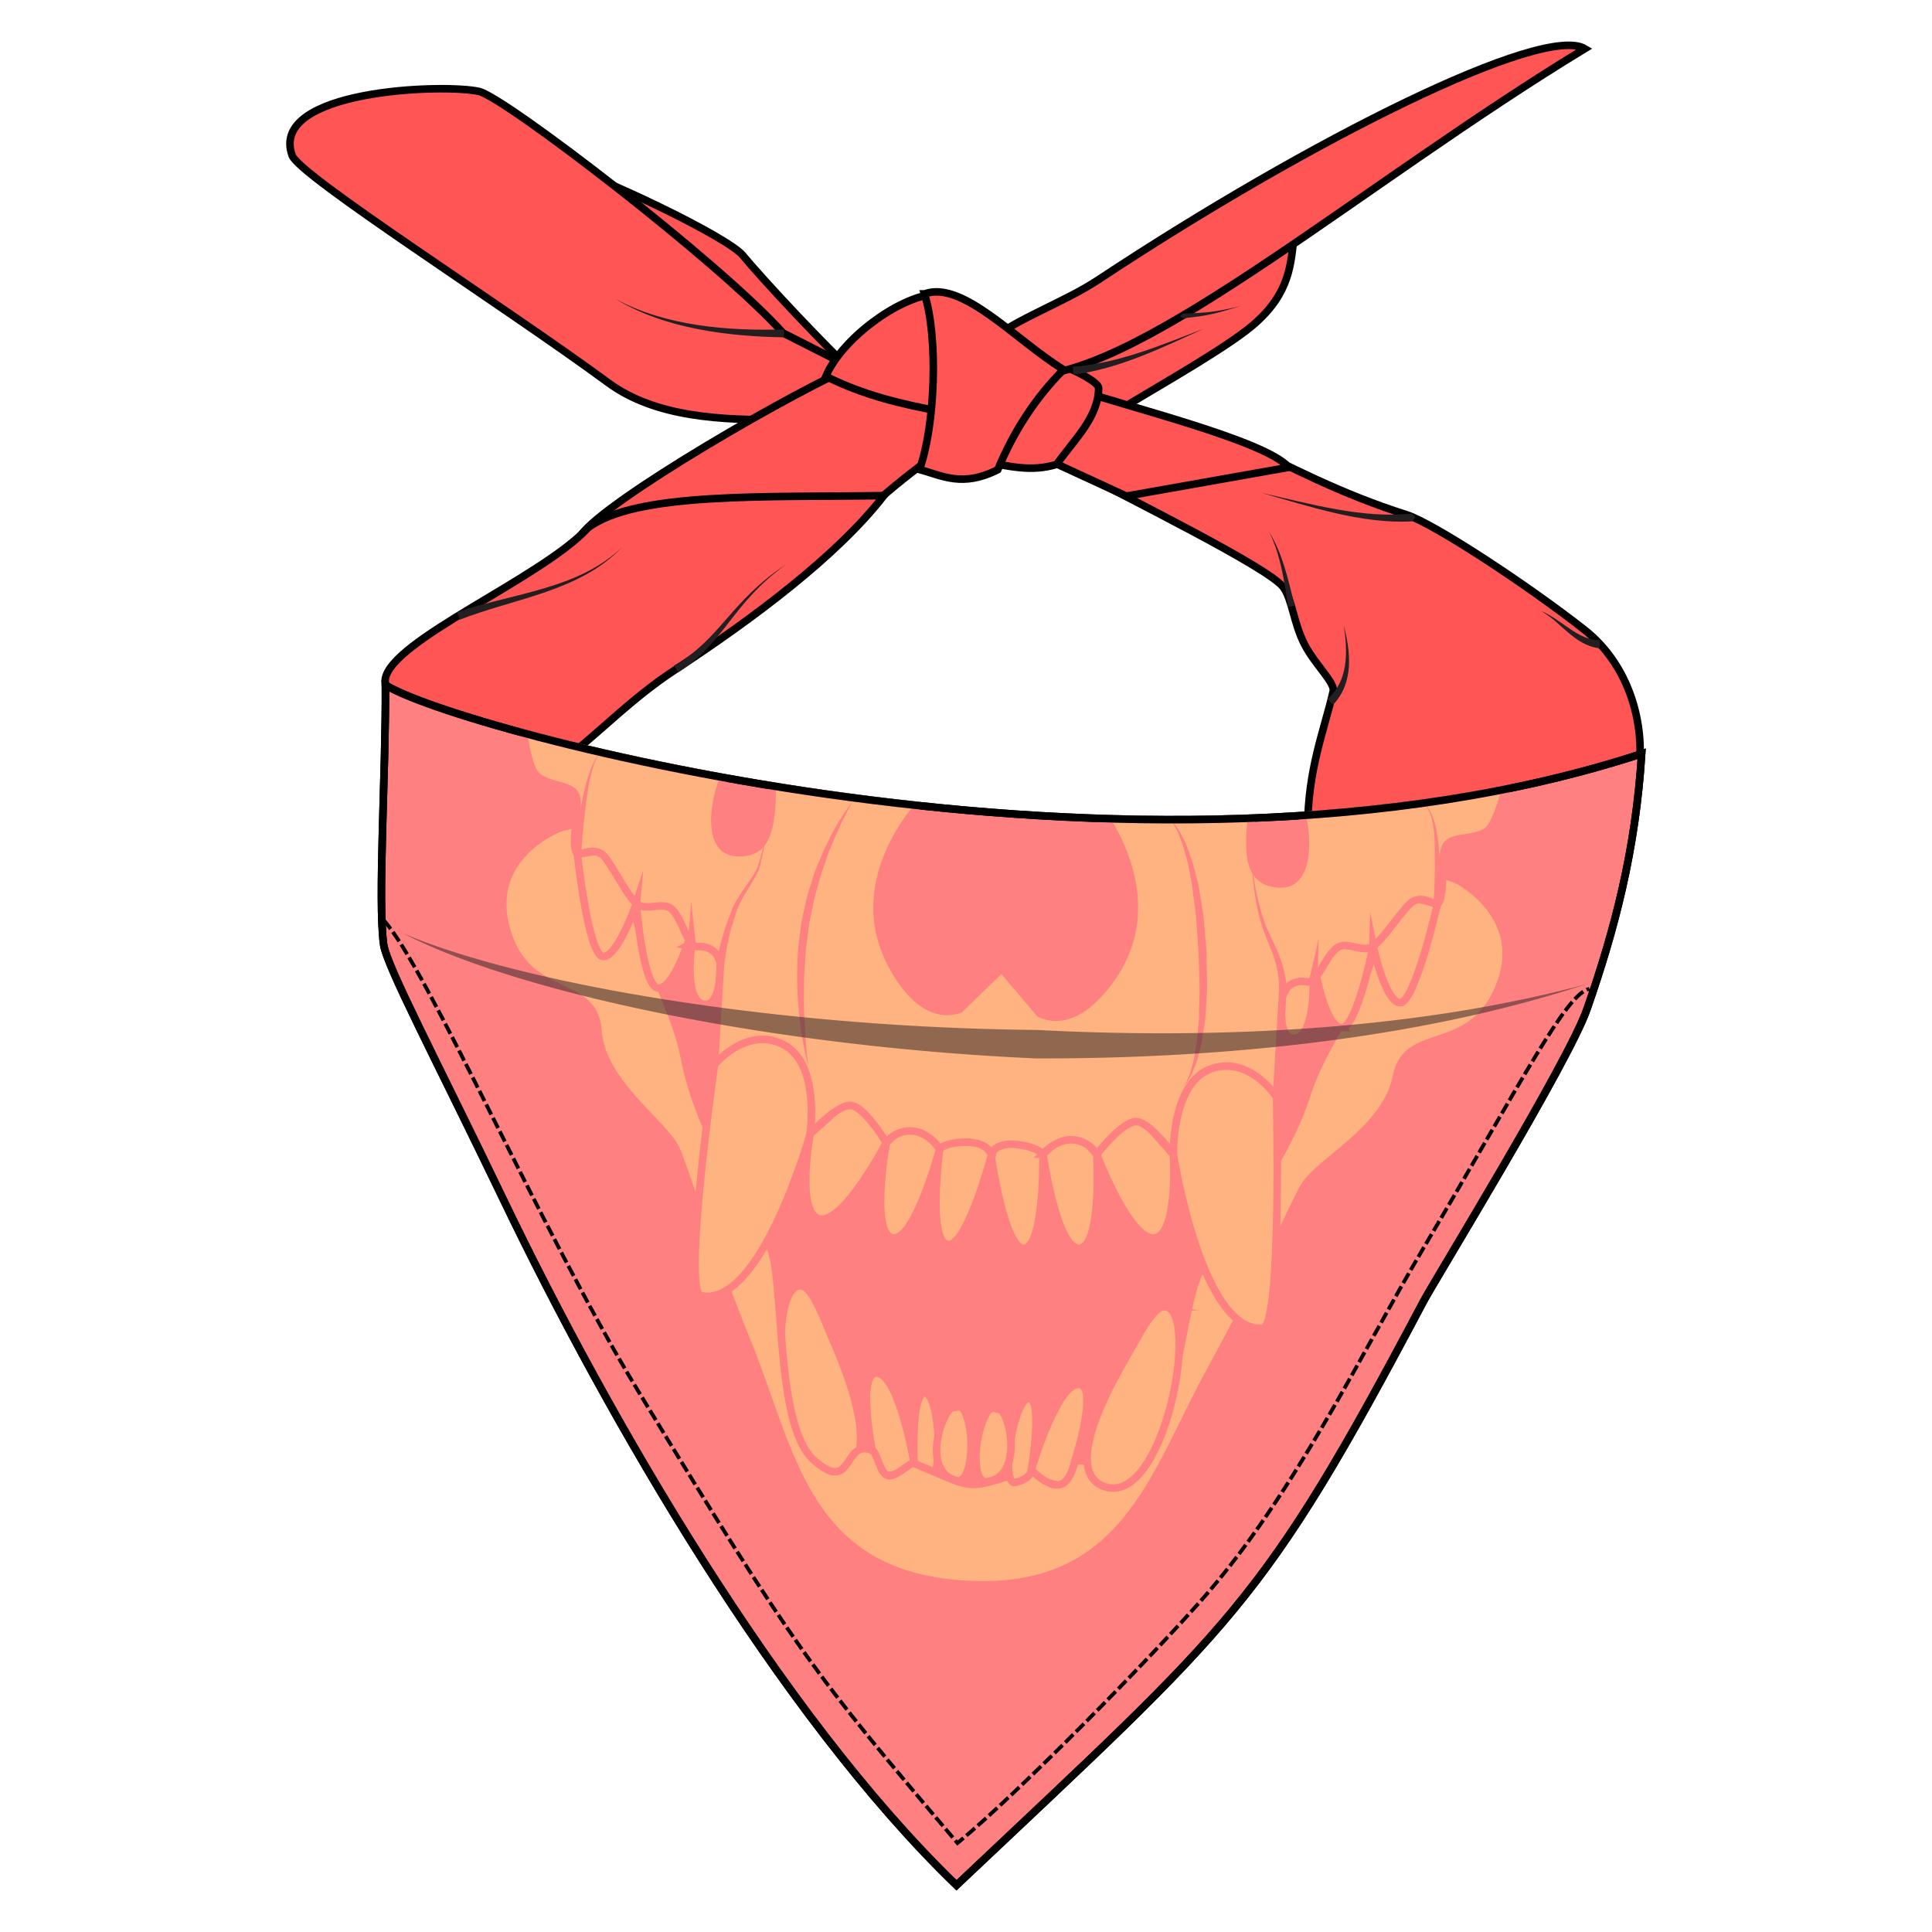 <svg xmlns="http://www.w3.org/2000/svg" viewBox="0 0 256 256">
    <g>
        <path fill="#f55" stroke="#000" d="M171.38 32.068c-.4 3.443-.689 7.476-6.249 11.733-4.543 3.478-13.665 8.502-20.499 12.753l-13.372-9.041c13.225-5.545 25.928-12.483 40.12-15.445zM72.165 21.084c7.467 2.215 24.287 10.34 26.264 12.757 2.052 2.508 11.233 12.6 18.515 19.134-17.908-7.276-30.021-21.07-44.78-31.89z"/>
        <path fill="#f55" stroke="#000" d="M103.947 55.613c-8.175.076-17.04-.248-23.357-4.898C66.743 40.521 39.672 23.298 38.708 20.6c-3.123-8.747 20.16-9.527 24.764-8.486 3.387.767 31.785 22.539 40.286 32.01l12.622 6.404z"/>
        <path fill="#f55" stroke="#000" d="M114.496 47.89c-9.077 3.755-34.315 18.474-37.485 22.98l35.977-1.437c4.388-4.403 10.596-9.221 16.048-12.56-3.751-8.228-9.254-8.094-14.54-8.983zM173.265 109.67c.072-7.878 2.134-12.66 3.39-18.081.261-1.128-2.426-3.537-3.808-6.223-1.435-2.786-1.597-5.86-2.785-7.528-1.823-2.56-20.003-11.495-29.672-16.644l23.277-2.933c7.11 3.566 14.096 7.207 22.67 9.927 3.692 1.17 16.437 9.597 23.66 15.3 5.97 4.719 7.955 12.514 7.17 18.604z"/>
        <path fill="#f55" stroke="#000" d="M170.77 61.921c-3.108-3.572-21.498-8.02-29.15-10.641l-2.073 9.983 9.7 4.473zM51.04 90.048c.035 8.915 12.325 10.772 24.275 10.205 4.686-3.772 8.657-7.899 14.128-11.49 10.328-6.78 21.502-15.117 27.676-23.092-15.437.245-32.906-.526-39.221 4.28-6.073 6.629-26.24 14.93-26.859 20.097z"/>
        <path fill="#ff8080" stroke="#000" d="M51.073 90.749c.062 11.866-1.034 28.466-.245 34.366.383 2.871 6.973 15.318 15.874 33.838 13.905 28.933 36.448 68.067 60.037 90.855 36.773-34.76 40.4-36.746 61.855-77.32 1.541-2.919 19.194-31.635 21.683-38.752 3.71-10.619 6.448-21.116 7.254-33.859-66.683 21.794-157.742-3.371-166.458-9.128z"/>
        <path fill="#f55" stroke="#000" d="M138.796 47.89c1.173.003 6.906 2.515 6.78 3.579-.055 3.889-3.296 6.835-5.562 10.067-3.42 1.038-6.32.208-9.318-.274z"/>
        <path fill="#f55" stroke="#000" d="M130.652 45.464c4.106-3.317 10.208-5.298 14.92-8.416 28.187-18.65 58.924-33.882 64.426-30.597-29.336 17.824-58.196 42.855-73.276 43.322zM123.71 38.985c-4.716.438-12.179 5.91-14.28 10.882 4.944 2.469 9.842 3.665 15.811 4.768z"/>
        <path fill="#f55" stroke="#000" d="M122.5 38.943c1.847 5.836 1.414 17.497-.659 23.262 3.036.854 5.728 2.391 10.37.032 2.145-5.181 5.059-9.59 8.712-13.262-6.306-3.852-13.376-11.877-18.422-10.032z"/>
        <path fill="#231f20" d="M89.871 89.088c3.138-2.002 4.917-4.32 6.793-6.733 1.88-2.413 3.912-5.004 7.566-7.624-3.766 2.483-5.939 4.965-7.972 7.288-2.033 2.327-3.857 4.407-6.933 6.166zm86.776 4.29c1.428-1.514 1.984-3.304 2.089-5.1.105-1.79-.238-3.646-.667-5.355.262 1.762.413 3.594.142 5.299-.272 1.702-.956 3.214-2.3 4.401zm-5.524-13.02l.422-.103c-.811-3.335-1.58-6.848-3.365-9.762 1.513 3.022 1.99 6.56 2.512 9.932zm16.434-11.844c-.17-.156-.338-.316-.503-.477-6.5.732-13.514-1.307-19.91-2.724 6.2 1.727 13.3 4.166 19.999 3.767.142-.187.28-.375.414-.566zm24.45 16.332c-1.434.001-2.662-.633-3.946-1.493-1.267-.85-2.499-1.85-3.904-2.407 1.315.71 2.413 1.829 3.586 2.827 1.161.988 2.476 1.933 4.2 2.126zm-108.118-41.2c-7.346.217-15.61-.39-22.357-4.044 6.616 3.984 14.898 4.966 22.362 5.098zm38.347 5.992c6.133-.778 11.809-3.612 17.28-6.08-5.69 2.178-11.366 4.616-17.384 5.03zm14.115-7.744c.145.094.286.187.424.28 3.34-.34 4.247-.6 7.637-1.63-3.45.833-4.365.883-7.68 1.016l-.381.334zM60.739 81.62l.18.495c7.368-2.875 15.88-3.73 21.5-9.6-5.815 5.568-14.247 6.018-21.86 8.609z"/>
        <path fill="none" stroke="#000" stroke-dasharray="1.5,.5" stroke-width=".5" d="M50.828 121.914c5.921 6.572 20.698 40.97 33.85 62.605 20.826 34.256 23.18 37.283 42.194 59.695 8.055-6.61 25.39-24.327 32.493-32.38 11.989-13.592 21.143-32.74 29.14-46.27 13.246-22.415 18.988-33.902 22.088-34.53"/>
        <g>
            <path fill="#ffb380" stroke="#ff8080" stroke-miterlimit="10" d="M105.893 170.378c1.696-.196 2.964 3.664 4.753 7.81 2.984 6.911 5.582 15.812.554 16.825-8.042 1.621-9.829-24.108-5.307-24.635zM116.307 181.957c2.88.432 4.825 11.956 4.825 11.956s-1.66 1.588-3.512 1.602c-1.85.015-2.049-3.322-2.049-3.322s-2.145-10.67.736-10.236z"/>
            <path fill="#ffb380" stroke="#ff8080" stroke-miterlimit="10" d="M122.61 184.573c-1.952-.246-1.478 9.339-1.478 9.339s-.183 1.155 1.886 1.923c2.068.77 1.542-11.015-.409-11.262z"/>
            <path fill="#ffb380" stroke="#ff8080" stroke-miterlimit="10" d="M126.34 186.51c-1.308-.21-4.544 8.597.487 9.682 1.889.407 2.487-5.908 1.062-9.064-.532-1.175-1.193-.56-1.549-.618z"/>
            <path fill="#ffb380" stroke="#ff8080" stroke-linejoin="round" stroke-miterlimit="10" d="M136.664 194.74c.59-.167 2.158 2.18 3.3 2.004 1.068-.167 1.706-2.849 2.423-3.061 4.044-1.19 1.75 6.202 7.534 2.185 5.784-4.018 6.652-23.791 9.148-27.462 3.569-5.249 11.123-13.916 14.138-23.468 3.016-9.552 13.092-18.733 7.601-27.157-5.49-8.424 12.394-1.127 12.394-1.127s9.289 4.787 5.45 14.112c-3.836 9.326-12.296 4.95-13.632 11.918-1.335 6.966-10.12 11.076-12.215 14.537-.98 1.617-5.788 12.324-12.4 24.34-7.536 13.699-11.263 29.627-32.476 28.375-21.212-1.25-22.951-17.411-28.827-31.902-5.153-12.71-8.67-23.905-9.452-25.626-1.676-3.682-9.917-8.8-10.424-15.872-.508-7.075-9.422-3.725-12.138-13.437-2.717-9.711 7.07-13.374 7.07-13.374s18.618-5.146 12.176 2.575c-6.442 7.723 2.485 18.023 4.358 27.863 1.873 9.839 8.357 19.334 11.285 24.966 2.046 3.94.585 23.677 5.858 28.347 5.272 4.669 3.863-2.944 7.738-1.286.687.294 1.006 3.035 2.048 3.323 1.113.308 2.946-1.837 3.512-1.602 8.818 3.685 6.34 3.451 15.531.83z"/>
            <path fill="#ffb380" stroke="#ff8080" stroke-miterlimit="10" d="M154.562 173.16c-1.66-.395-3.373 3.29-5.638 7.198-3.773 6.51-7.401 15.047-2.527 16.642 7.798 2.554 12.593-22.786 8.165-23.84zM142.86 183.432c-2.91.093-6.196 11.309-6.196 11.309s1.464 1.772 3.3 2.003c1.835.23 2.423-3.061 2.423-3.061s3.386-10.342.473-10.25z"/>
            <path fill="#ffb380" stroke="#ff8080" stroke-miterlimit="10" d="M136.295 185.292c1.967-.016.37 9.449.37 9.449s.048 1.165-2.097 1.689c-2.144.523-.24-11.121 1.727-11.138z"/>
            <path fill="#ffb380" stroke="#ff8080" stroke-miterlimit="10" d="M132.361 186.777c1.325-.055 3.484 8.892-1.62 9.559-2.025.263-1.777-6.16.01-9.125.666-1.106 1.25-.419 1.61-.434zM181.946 125.377s1.553 7.271 3.522 7.494c1.967.225 4.994-13.068 4.994-13.068l-6.889-1.86zM177.786 136.182c-2.03.057-3.338-6.842-3.338-6.842l2.977-6.476 4.52 2.513s-2.131 10.751-4.159 10.805zM171.65 137.58c-2.598.377-1.715-5.621-1.715-5.621l1.912-3.61 2.177 1.448s.225 7.403-2.374 7.783zM169.144 145.359s.733 30.39-1.804 30.625c-8.146.754-11.854-22.976-11.854-22.976l-.324-13.577 10.058-1.786zM145.326 152.965l3.888-7.105 6.272 7.148s.683 10.783-2.589 11.031c-3.272.248-7.571-11.074-7.571-11.074z"/>
            <path fill="#ffb380" stroke="#ff8080" stroke-miterlimit="10" d="M138.202 152.932l3.956-3.703 3.168 3.735s.726 12.168-2.283 12.43c-3.009.264-4.84-12.462-4.84-12.462zM135.734 165.405c2.66-.284 2.468-12.472 2.468-12.472l-3.512-4.143-3.4 4.112s1.787 12.787 4.444 12.503zM84.312 119.71s-2.395 7.04-4.376 7.032c-1.981-.007-3.428-13.565-3.428-13.565l7.062-1.038zM87.174 130.93c2.008.294 4.12-6.403 4.12-6.403l-2.198-6.779-4.784 1.963s.854 10.926 2.862 11.22zM93.102 133.038c2.536.681 2.364-5.382 2.364-5.382l-1.477-3.809-2.33 1.184c.001 0-1.092 7.326 1.443 8.007zM94.677 141.06s-4.297 30.09-1.804 30.622c8 1.706 14.472-21.425 14.472-21.425l1.915-13.444-9.778-2.955z"/>
            <path fill="#ffb380" stroke="#ff8080" stroke-miterlimit="10" d="M117.438 151.408l-3.027-7.512-7.067 6.361s-1.948 10.628 1.274 11.26c3.22.63 8.82-10.11 8.82-10.11zM124.517 152.213l-3.493-4.141-3.586 3.336s-2.152 11.998.805 12.613c2.958.615 6.274-11.808 6.274-11.808z"/>
            <path fill="#ffb380" stroke="#ff8080" stroke-miterlimit="10" d="M125.5 164.89c-2.606-.595-.983-12.678-.983-12.678l3.976-3.702 2.89 4.484c-.001.001-3.276 12.49-5.882 11.895z"/>
            <path fill="#ffb380" stroke="#ff8080" d="M71.299 102.958c1.946 1.343 4.506.975 5.042 2.59.536 1.617-.824 6.512.166 7.628.203.227 1.98-.968 3.298.062 1.006.786 3.21 5.327 4.505 6.472 1.238 1.096 3.372-.245 4.583.667 1.2.904 1.854 3.675 2.765 4.654.716.77 1.053.062 2.339.665 1.285.605 1.468 1.96 1.468 1.96l-.79 13.402s4.268-5.163 9.155-2.63c4.886 2.532 3.512 11.83 3.512 11.83s3.53-3.887 5.373-3.778c1.844.11 4.72 4.928 4.72 4.928s1.165-1.675 3.402-1.544c2.238.133 3.676 2.349 3.676 2.349s.86-.894 3.632-.86c2.279.024 2.987 1.107 3.17 1.496.132-.251.9-1.463 3.379-1.2 2.755.296 3.505 1.284 3.505 1.284s1.689-2.035 3.927-1.902c2.236.132 3.196 1.934 3.196 1.934s3.424-4.448 5.268-4.34c1.843.109 4.893 4.383 4.893 4.383s-.275-9.394 4.875-11.337c5.153-1.94 8.783 3.688 8.783 3.688l.79-13.4s.342-1.326 1.69-1.776c1.347-.448 1.599.296 2.4-.386 1.018-.864 1.993-3.539 3.292-4.296 1.309-.765 3.27.82 4.63-.123 1.422-.986 4.144-5.237 5.235-5.899 1.431-.869 3.054.528 3.281.326 1.116-.99.34-6.012 1.064-7.554.72-1.543 3.22-.876 5.312-1.98 1.06-.561 1.979-3.218 2.627-5.699-8.813 1.766-17.861 2.885-26.935 3.484.12.502.23 1.027.305 1.598.45 3.493-.056 7.657-3.278 7.467-3.222-.19-4.163-2.227-3.89-6.896.04-.68.102-1.278.176-1.818-6.47.251-12.923.258-19.288.063 2.083 3.242 6.714 12.198 1 20.739-3.44 5.137-7.04 6.447-9.81 5.056l-5.006-5.929-5.578 5.395c-2.911 1.054-6.334-.67-9.146-6.175-4.861-9.52 1.45-18.173 3.705-20.81a363.144 363.144 0 0 1-19.446-2.622c.037.692.039 1.5-.017 2.451-.275 4.67-1.451 6.582-4.673 6.392-3.221-.19-3.235-4.383-2.375-7.8.197-.787.448-1.494.713-2.13-10.23-1.847-19.273-3.933-26.546-5.9.36 2.496.956 5.153 1.926 5.821z"/>
            <path fill="#ff8080" d="M79.647 99.699s-.18.132-.392.45c-.203.322-.44.814-.647 1.433-.212.617-.383 1.36-.554 2.157-.127.813-.28 1.655-.375 2.53l-.313 2.557-.204 2.22a52.267 52.267 0 0 0-.126 2.155l-1.054-.052s.09-.898.284-2.206l.364-2.234.49-2.528c.149-.86.388-1.73.58-2.528.24-.794.474-1.53.74-2.139.26-.61.543-1.088.775-1.397.24-.303.432-.418.432-.418zM85.234 115.275l-.405 4.543-1.034-.214zM91.133 125.038l.458-5.559.597 5.545zM94.944 127.583s.042-.283.146-.79c.125-.503.232-1.243.491-2.087l.386-1.371c.122-.49.35-.98.53-1.5.2-.52.376-1.041.613-1.597.238-.512.533-1.033.854-1.543.634-.992 1.35-1.907 1.911-2.824.138-.23.256-.462.38-.688.092-.236.188-.462.264-.696l.379-1.354.783-2.795-.623 2.835-.302 1.373c-.063.244-.152.498-.237.754-.115.24-.226.492-.354.737-.523.972-1.187 1.93-1.75 2.93-.27.49-.522.992-.737 1.532-.18.507-.336 1.063-.499 1.568-.147.517-.342.999-.432 1.485l-.3 1.356c-.207.837-.265 1.545-.36 2.033-.071.495-.099.788-.099.788zM112.979 106.211s-.29.494-.753 1.367c-.22.446-.514.97-.797 1.6-.27.635-.628 1.323-.942 2.11-.305.79-.708 1.613-.994 2.54-.294.923-.679 1.867-.936 2.89-.264 1.019-.627 2.048-.814 3.138l-.337 1.63-.17.821c-.043.234-.07.55-.106.82-.13 1.124-.337 2.256-.4 3.354-.043 1.1-.165 2.173-.184 3.226-.011 1.057-.022 2.078-.034 3.046.032.97.063 1.886.089 2.733.07.844.104 1.621.148 2.31l.161 1.78c.11.987.178 1.552.178 1.552s-.159-.546-.38-1.518c-.199-.976-.49-2.372-.698-4.072l-.265-2.751c-.071-.98-.099-2.016-.127-3.089-.007-1.075.053-2.194.101-3.327.055-1.134.246-2.242.365-3.374.042-.291.063-.542.121-.865l.184-.84.365-1.668c.197-1.116.623-2.153.92-3.186.285-1.037.75-1.975 1.107-2.89.35-.92.814-1.734 1.171-2.51.357-.78.795-1.44 1.133-2.044.35-.602.702-1.098.965-1.52.565-.826.929-1.263.929-1.263zM155.065 108.604c-.005.005.122.08.294.286.193.193.448.501.711.933.31.409.546.974.874 1.6.334.627.559 1.389.865 2.203.301.816.476 1.737.744 2.695.286.957.416 1.993.598 3.058l.265 1.627c.078.55.112 1.11.164 1.675l.287 3.422.058 3.43.015 1.673-.1 1.65c-.086 1.081-.097 2.133-.283 3.113-.17.98-.274 1.911-.47 2.756-.224.84-.39 1.618-.646 2.277-.28.652-.445 1.244-.724 1.676-.23.453-.452.781-.632.987-.156.22-.275.307-.275.307s.104-.102.228-.34c.065-.118.154-.254.239-.427.074-.18.158-.384.254-.613.225-.44.33-1.05.535-1.702.177-.665.26-1.449.438-2.274.139-.835.183-1.762.288-2.727.12-.965.055-1.998.117-3.054.017-.53.031-1.067.048-1.61-.018-.552-.033-1.111-.051-1.673-.031-1.12-.063-2.258-.093-3.395l-.248-3.381c-.049-.557-.067-1.114-.124-1.657-.07-.544-.14-1.078-.207-1.606-.16-1.05-.21-2.087-.43-3.033-.204-.949-.32-1.874-.564-2.685-.259-.804-.4-1.583-.658-2.22-.256-.637-.432-1.225-.69-1.648-.112-.221-.214-.419-.303-.59l-.272-.407c-.141-.23-.258-.32-.252-.326zM188.473 106.437s.222.054.497.33c.281.266.578.743.825 1.354.504 1.226.78 2.988.886 4.728l.188 2.546.099 2.242c.035 1.31.022 2.204.022 2.204l-1.053-.07s.073-.841.128-2.136c.017-.647.036-1.401.059-2.21l-.01-2.553c.015-1.727-.094-3.454-.49-4.687-.19-.614-.438-1.1-.69-1.381-.245-.294-.461-.367-.461-.367zM181.551 120.863l.92 4.468-1.05.092zM173.5 129.729l1.245-5.436-.198 5.572zM169.413 131.884c0-.02.053-.251.064-.722a7.254 7.254 0 0 0-.011-.864c0-.336-.072-.715-.116-1.13-.054-.415-.172-.856-.265-1.33-.126-.465-.286-.95-.437-1.458l-.615-1.518c-.209-.534-.42-1.076-.634-1.618-.197-.546-.335-1.126-.502-1.675-.168-.553-.248-1.109-.372-1.64-.126-.529-.187-1.052-.268-1.541-.085-.49-.137-.958-.184-1.388-.195-1.724-.213-2.879-.213-2.879s.086 1.153.377 2.855c.07.426.15.887.26 1.368.109.482.199.996.353 1.512.151.515.263 1.064.457 1.588.194.527.352 1.066.575 1.593.24.52.477 1.04.711 1.55l.726 1.534c.189.52.384 1.017.545 1.5.127.492.278.95.36 1.39.075.441.173.841.195 1.21.042.364.069.683.067.952.018.54-.034.88-.029.86z"/>
        </g>
        <path fill="#231f20" d="M53.398 123.666c12.565 6.537 38.389 12.763 67.829 15.48 5.275.486 10.667.86 16.123 1.103 25.027.046 51.091-2.674 72.836-9.842-22.04 5.943-48.058 7.362-72.735 6.068a345.36 345.36 0 0 1-15.987-.523c-29.233-1.632-55.154-6.763-68.066-12.286z" opacity=".5"/>
        <path fill="none" stroke="#000" d="M51.073 90.749c.062 11.866-1.034 28.466-.245 34.366.383 2.871 6.973 15.318 15.874 33.838 13.905 28.933 36.448 68.067 60.037 90.855 36.773-34.76 40.4-36.746 61.855-77.32 1.541-2.919 19.194-31.635 21.683-38.752 3.71-10.619 6.448-21.116 7.254-33.859-66.683 21.794-157.742-3.371-166.458-9.128z"/>
    </g>
</svg>
